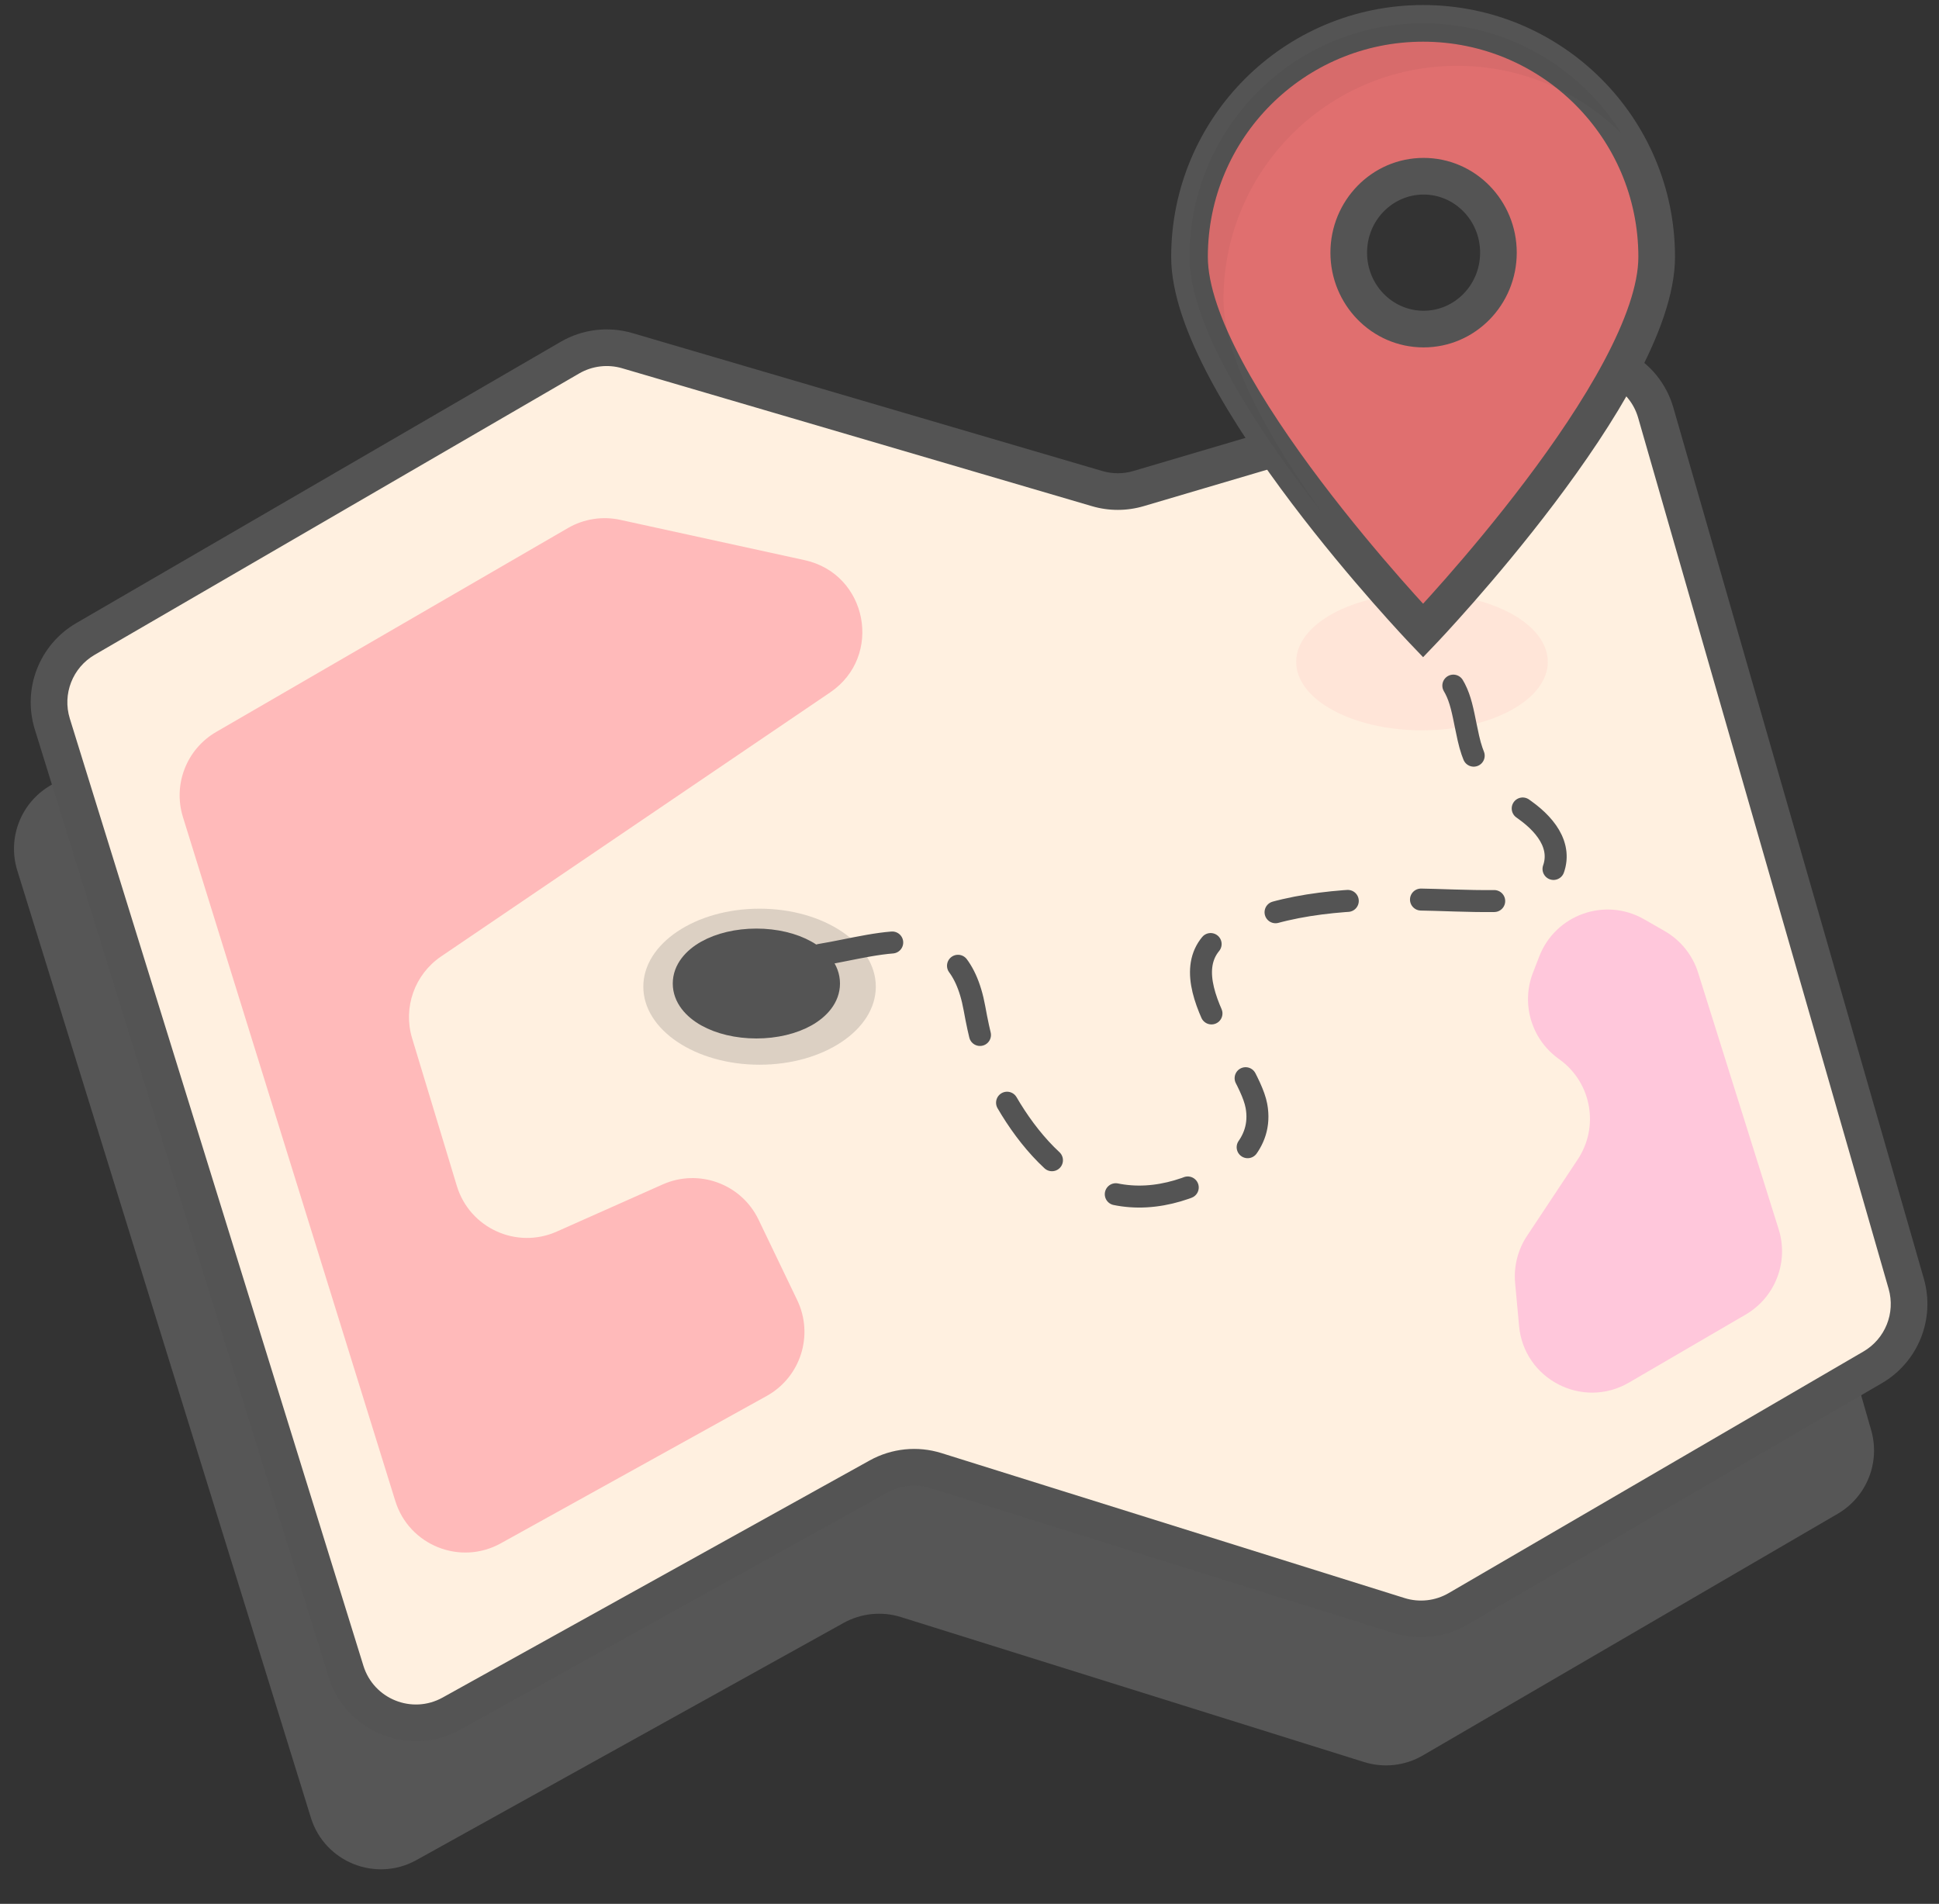 <svg width="166" height="163" viewBox="0 0 166 163" fill="none" xmlns="http://www.w3.org/2000/svg">
<rect x="0" y="0" width="166" height="163" fill="#333333" stroke="none"/>
<path opacity="0.2" d="M45.791 43.161L4.322 67.244C1.793 68.713 0.614 71.734 1.48 74.527L26.614 155.623C27.793 159.427 32.172 161.184 35.653 159.251L72.217 138.95C73.719 138.116 75.498 137.934 77.138 138.448L116.78 150.858C118.462 151.385 120.289 151.18 121.812 150.292L157.323 129.606C159.806 128.16 160.989 125.212 160.195 122.451L138.753 47.881C137.791 44.534 134.286 42.611 130.946 43.597L94.473 54.371C93.316 54.713 92.086 54.714 90.928 54.374L50.71 42.567C49.058 42.082 47.28 42.297 45.791 43.161Z" fill="#E1E1E1"/>
<path d="M48.791 30.619L7.321 54.702C4.792 56.171 3.613 59.192 4.479 61.985L29.614 143.081C30.793 146.885 35.171 148.642 38.653 146.709L75.217 126.408C76.719 125.574 78.498 125.392 80.137 125.906L119.779 138.316C121.462 138.843 123.288 138.638 124.812 137.75L160.323 117.064C162.805 115.618 163.989 112.67 163.195 109.909L141.753 35.339C140.79 31.992 137.286 30.069 133.945 31.055L97.473 41.829C96.316 42.171 95.085 42.172 93.928 41.832L53.709 30.025C52.058 29.54 50.279 29.755 48.791 30.619Z" fill="#FFF0E0"/>
<path d="M7.321 54.702L8.109 56.059L8.109 56.059L7.321 54.702ZM48.791 30.619L49.579 31.976L49.579 31.976L48.791 30.619ZM53.709 30.025L53.267 31.53L53.267 31.53L53.709 30.025ZM93.928 41.832L94.37 40.327L94.37 40.327L93.928 41.832ZM97.473 41.829L97.917 43.333L97.917 43.333L97.473 41.829ZM133.945 31.055L134.39 32.56L134.39 32.56L133.945 31.055ZM141.753 35.339L143.26 34.905L143.26 34.905L141.753 35.339ZM163.195 109.909L164.702 109.475L164.702 109.475L163.195 109.909ZM160.323 117.064L161.112 118.42L161.112 118.42L160.323 117.064ZM124.812 137.75L125.601 139.105L125.601 139.105L124.812 137.75ZM119.779 138.316L119.31 139.813L119.31 139.813L119.779 138.316ZM80.137 125.906L79.669 127.403L79.669 127.403L80.137 125.906ZM75.217 126.408L74.456 125.036L74.456 125.036L75.217 126.408ZM38.653 146.709L39.414 148.081L39.414 148.081L38.653 146.709ZM29.614 143.081L31.112 142.617L31.112 142.617L29.614 143.081ZM4.479 61.985L5.977 61.521L4.479 61.985ZM8.109 56.059L49.579 31.976L48.003 29.263L6.533 53.346L8.109 56.059ZM53.267 31.53L93.486 43.337L94.37 40.327L54.151 28.52L53.267 31.53ZM97.917 43.333L134.39 32.56L133.501 29.551L97.028 40.325L97.917 43.333ZM140.245 35.772L161.687 110.342L164.702 109.475L143.26 34.905L140.245 35.772ZM159.533 115.709L124.022 136.395L125.601 139.105L161.112 118.42L159.533 115.709ZM120.248 136.819L80.606 124.409L79.669 127.403L119.31 139.813L120.248 136.819ZM74.456 125.036L37.891 145.338L39.414 148.081L75.978 127.779L74.456 125.036ZM31.112 142.617L5.977 61.521L2.981 62.45L28.116 143.545L31.112 142.617ZM37.891 145.338C35.28 146.788 31.996 145.47 31.112 142.617L28.116 143.545C29.589 148.3 35.062 150.497 39.414 148.081L37.891 145.338ZM80.606 124.409C78.556 123.767 76.333 123.994 74.456 125.036L75.978 127.779C77.105 127.154 78.439 127.018 79.669 127.403L80.606 124.409ZM124.022 136.395C122.88 137.06 121.51 137.214 120.248 136.819L119.31 139.813C121.414 140.472 123.697 140.215 125.601 139.105L124.022 136.395ZM161.687 110.342C162.283 112.413 161.395 114.624 159.533 115.709L161.112 118.42C164.216 116.612 165.695 112.927 164.702 109.475L161.687 110.342ZM134.39 32.56C136.895 31.82 139.523 33.262 140.245 35.772L143.26 34.905C142.057 30.721 137.676 28.318 133.501 29.551L134.39 32.56ZM93.486 43.337C94.933 43.762 96.471 43.76 97.917 43.333L97.028 40.325C96.161 40.581 95.238 40.582 94.37 40.327L93.486 43.337ZM49.579 31.976C50.695 31.327 52.029 31.166 53.267 31.53L54.151 28.52C52.087 27.913 49.864 28.182 48.003 29.263L49.579 31.976ZM6.533 53.346C3.372 55.181 1.899 58.958 2.981 62.45L5.977 61.521C5.328 59.426 6.212 57.16 8.109 56.059L6.533 53.346Z" fill="#545454"/>
<path d="M131.78 81.881L131.238 83.282C130.217 85.919 131.087 88.914 133.362 90.594L133.571 90.748C136.26 92.734 136.92 96.478 135.073 99.264L130.731 105.81C129.94 107.002 129.581 108.429 129.712 109.853L130.05 113.526C130.471 118.095 135.494 120.682 139.458 118.371L149.449 112.547C151.979 111.072 153.152 108.042 152.275 105.247L145.377 83.275C144.904 81.769 143.881 80.496 142.511 79.711L140.752 78.703C137.419 76.792 133.167 78.298 131.78 81.881Z" fill="#FFC7DB"/>
<path d="M48.62 45.21L18.507 62.666C15.975 64.135 14.794 67.159 15.662 69.955L33.841 128.505C35.021 132.305 39.394 134.061 42.875 132.132L65.636 119.517C68.543 117.906 69.689 114.308 68.25 111.312L64.94 104.421C63.47 101.362 59.834 100.026 56.733 101.406L47.666 105.442C44.217 106.977 40.204 105.142 39.109 101.529L35.283 88.895C34.487 86.267 35.493 83.427 37.765 81.885L71.073 59.279C75.633 56.184 74.273 49.135 68.889 47.958L53.106 44.508C51.576 44.174 49.975 44.424 48.62 45.21Z" fill="#FFBABA"/>
<ellipse opacity="0.2" cx="121.738" cy="56.666" rx="10.77" ry="5.862" fill="#FFBABA"/>
<ellipse opacity="0.2" cx="65.027" cy="84.477" rx="9.952" ry="6.68" fill="#545454"/>
<path d="M64.754 88.124C66.407 88.124 67.941 87.75 69.09 87.106C70.214 86.475 71.128 85.48 71.128 84.204C71.128 82.928 70.214 81.934 69.09 81.303C67.941 80.659 66.407 80.285 64.754 80.285C63.102 80.285 61.568 80.659 60.418 81.303C59.294 81.934 58.381 82.928 58.381 84.204C58.381 85.48 59.294 86.475 60.418 87.106C61.568 87.75 63.102 88.124 64.754 88.124Z" fill="#545454" stroke="#545454" stroke-width="1.569"/>
<path fill-rule="evenodd" clip-rule="evenodd" d="M121.833 53.994C121.833 53.994 141.831 33.042 141.831 21.998C141.831 10.953 132.877 2 121.833 2C110.788 2 101.835 10.953 101.835 21.998C101.835 33.042 121.833 53.994 121.833 53.994ZM121.875 28.175C125.413 28.175 128.282 25.245 128.282 21.631C128.282 18.017 125.413 15.087 121.875 15.087C118.336 15.087 115.468 18.017 115.468 21.631C115.468 25.245 118.336 28.175 121.875 28.175Z" fill="#E06F6F"/>
<path d="M121.833 53.994L120.698 55.077L121.833 56.266L122.968 55.077L121.833 53.994ZM140.262 21.998C140.262 24.359 139.168 27.455 137.322 30.919C135.501 34.335 133.054 37.917 130.58 41.192C128.11 44.462 125.636 47.396 123.778 49.514C122.85 50.572 122.077 51.424 121.538 52.011C121.268 52.304 121.057 52.531 120.913 52.683C120.842 52.76 120.787 52.817 120.751 52.856C120.733 52.875 120.719 52.889 120.71 52.898C120.706 52.903 120.703 52.907 120.701 52.909C120.7 52.91 120.699 52.911 120.698 52.911C120.698 52.911 120.698 52.911 120.698 52.911C120.698 52.911 120.698 52.911 121.833 53.994C122.968 55.077 122.968 55.077 122.968 55.077C122.968 55.077 122.969 55.076 122.969 55.076C122.97 55.075 122.971 55.074 122.972 55.072C122.975 55.069 122.979 55.065 122.984 55.06C122.995 55.049 123.01 55.033 123.029 55.012C123.069 54.971 123.127 54.909 123.201 54.83C123.351 54.67 123.57 54.436 123.847 54.135C124.401 53.532 125.19 52.661 126.137 51.583C128.028 49.427 130.554 46.432 133.083 43.083C135.608 39.74 138.162 36.013 140.09 32.395C141.994 28.823 143.399 25.159 143.399 21.998H140.262ZM121.833 3.569C132.011 3.569 140.262 11.82 140.262 21.998H143.399C143.399 10.087 133.744 0.431 121.833 0.431V3.569ZM103.404 21.998C103.404 11.82 111.655 3.569 121.833 3.569V0.431C109.922 0.431 100.266 10.087 100.266 21.998H103.404ZM121.833 53.994C122.968 52.911 122.968 52.911 122.968 52.911C122.967 52.911 122.967 52.911 122.967 52.911C122.967 52.911 122.966 52.91 122.965 52.909C122.963 52.907 122.96 52.903 122.955 52.898C122.946 52.889 122.933 52.875 122.915 52.856C122.878 52.817 122.824 52.76 122.752 52.683C122.609 52.531 122.398 52.304 122.128 52.011C121.588 51.424 120.816 50.572 119.887 49.514C118.029 47.396 115.556 44.462 113.086 41.192C110.611 37.917 108.165 34.335 106.344 30.919C104.498 27.455 103.404 24.359 103.404 21.998H100.266C100.266 25.159 101.672 28.823 103.575 32.395C105.504 36.013 108.057 39.74 110.582 43.083C113.112 46.432 115.638 49.427 117.529 51.583C118.476 52.661 119.265 53.532 119.819 54.135C120.096 54.436 120.314 54.67 120.464 54.83C120.539 54.909 120.597 54.971 120.636 55.012C120.656 55.033 120.671 55.049 120.681 55.06C120.687 55.065 120.691 55.069 120.693 55.072C120.695 55.074 120.696 55.075 120.697 55.076C120.697 55.076 120.697 55.077 120.698 55.077C120.698 55.077 120.698 55.077 121.833 53.994ZM126.714 21.631C126.714 24.41 124.516 26.606 121.875 26.606V29.743C126.311 29.743 129.851 26.08 129.851 21.631H126.714ZM121.875 16.656C124.516 16.656 126.714 18.852 126.714 21.631H129.851C129.851 17.182 126.311 13.519 121.875 13.519V16.656ZM117.036 21.631C117.036 18.852 119.233 16.656 121.875 16.656V13.519C117.439 13.519 113.899 17.182 113.899 21.631H117.036ZM121.875 26.606C119.233 26.606 117.036 24.41 117.036 21.631H113.899C113.899 26.08 117.439 29.743 121.875 29.743V26.606Z" fill="#545454"/>
<path fill-rule="evenodd" clip-rule="evenodd" d="M113.174 43.88C108.801 37.768 104.744 30.725 104.744 25.634C104.744 14.589 113.697 5.636 124.742 5.636C130.225 5.636 135.192 7.842 138.805 11.416C135.272 5.762 128.992 2 121.833 2C110.788 2 101.835 10.953 101.835 21.998C101.835 28.015 107.77 36.972 113.174 43.88Z" fill="black" fill-opacity="0.04"/>
<path d="M70.207 81.75C75.687 80.855 81.974 78.304 83.427 86.337C83.824 88.526 84.305 90.586 85.269 92.617C86.724 95.684 89.236 99.199 92.179 100.94C95.628 102.98 99.257 102.829 102.848 101.192C105.518 99.975 108.167 97.961 107.564 94.685C106.846 90.783 98.912 82.802 105.269 79.578C110.006 77.175 115.951 76.929 121.158 77.005C123.408 77.038 125.654 77.171 127.905 77.144C130.038 77.118 131.531 77.057 132.672 75.101C134.019 72.79 132.494 70.751 130.578 69.376C127.985 67.514 126.43 66.415 125.711 63.197C125.07 60.33 125.079 58.744 122.873 56.98" stroke="#545454" stroke-width="1.882" stroke-linecap="round" stroke-dasharray="6.27 6.27"/>
</svg>
